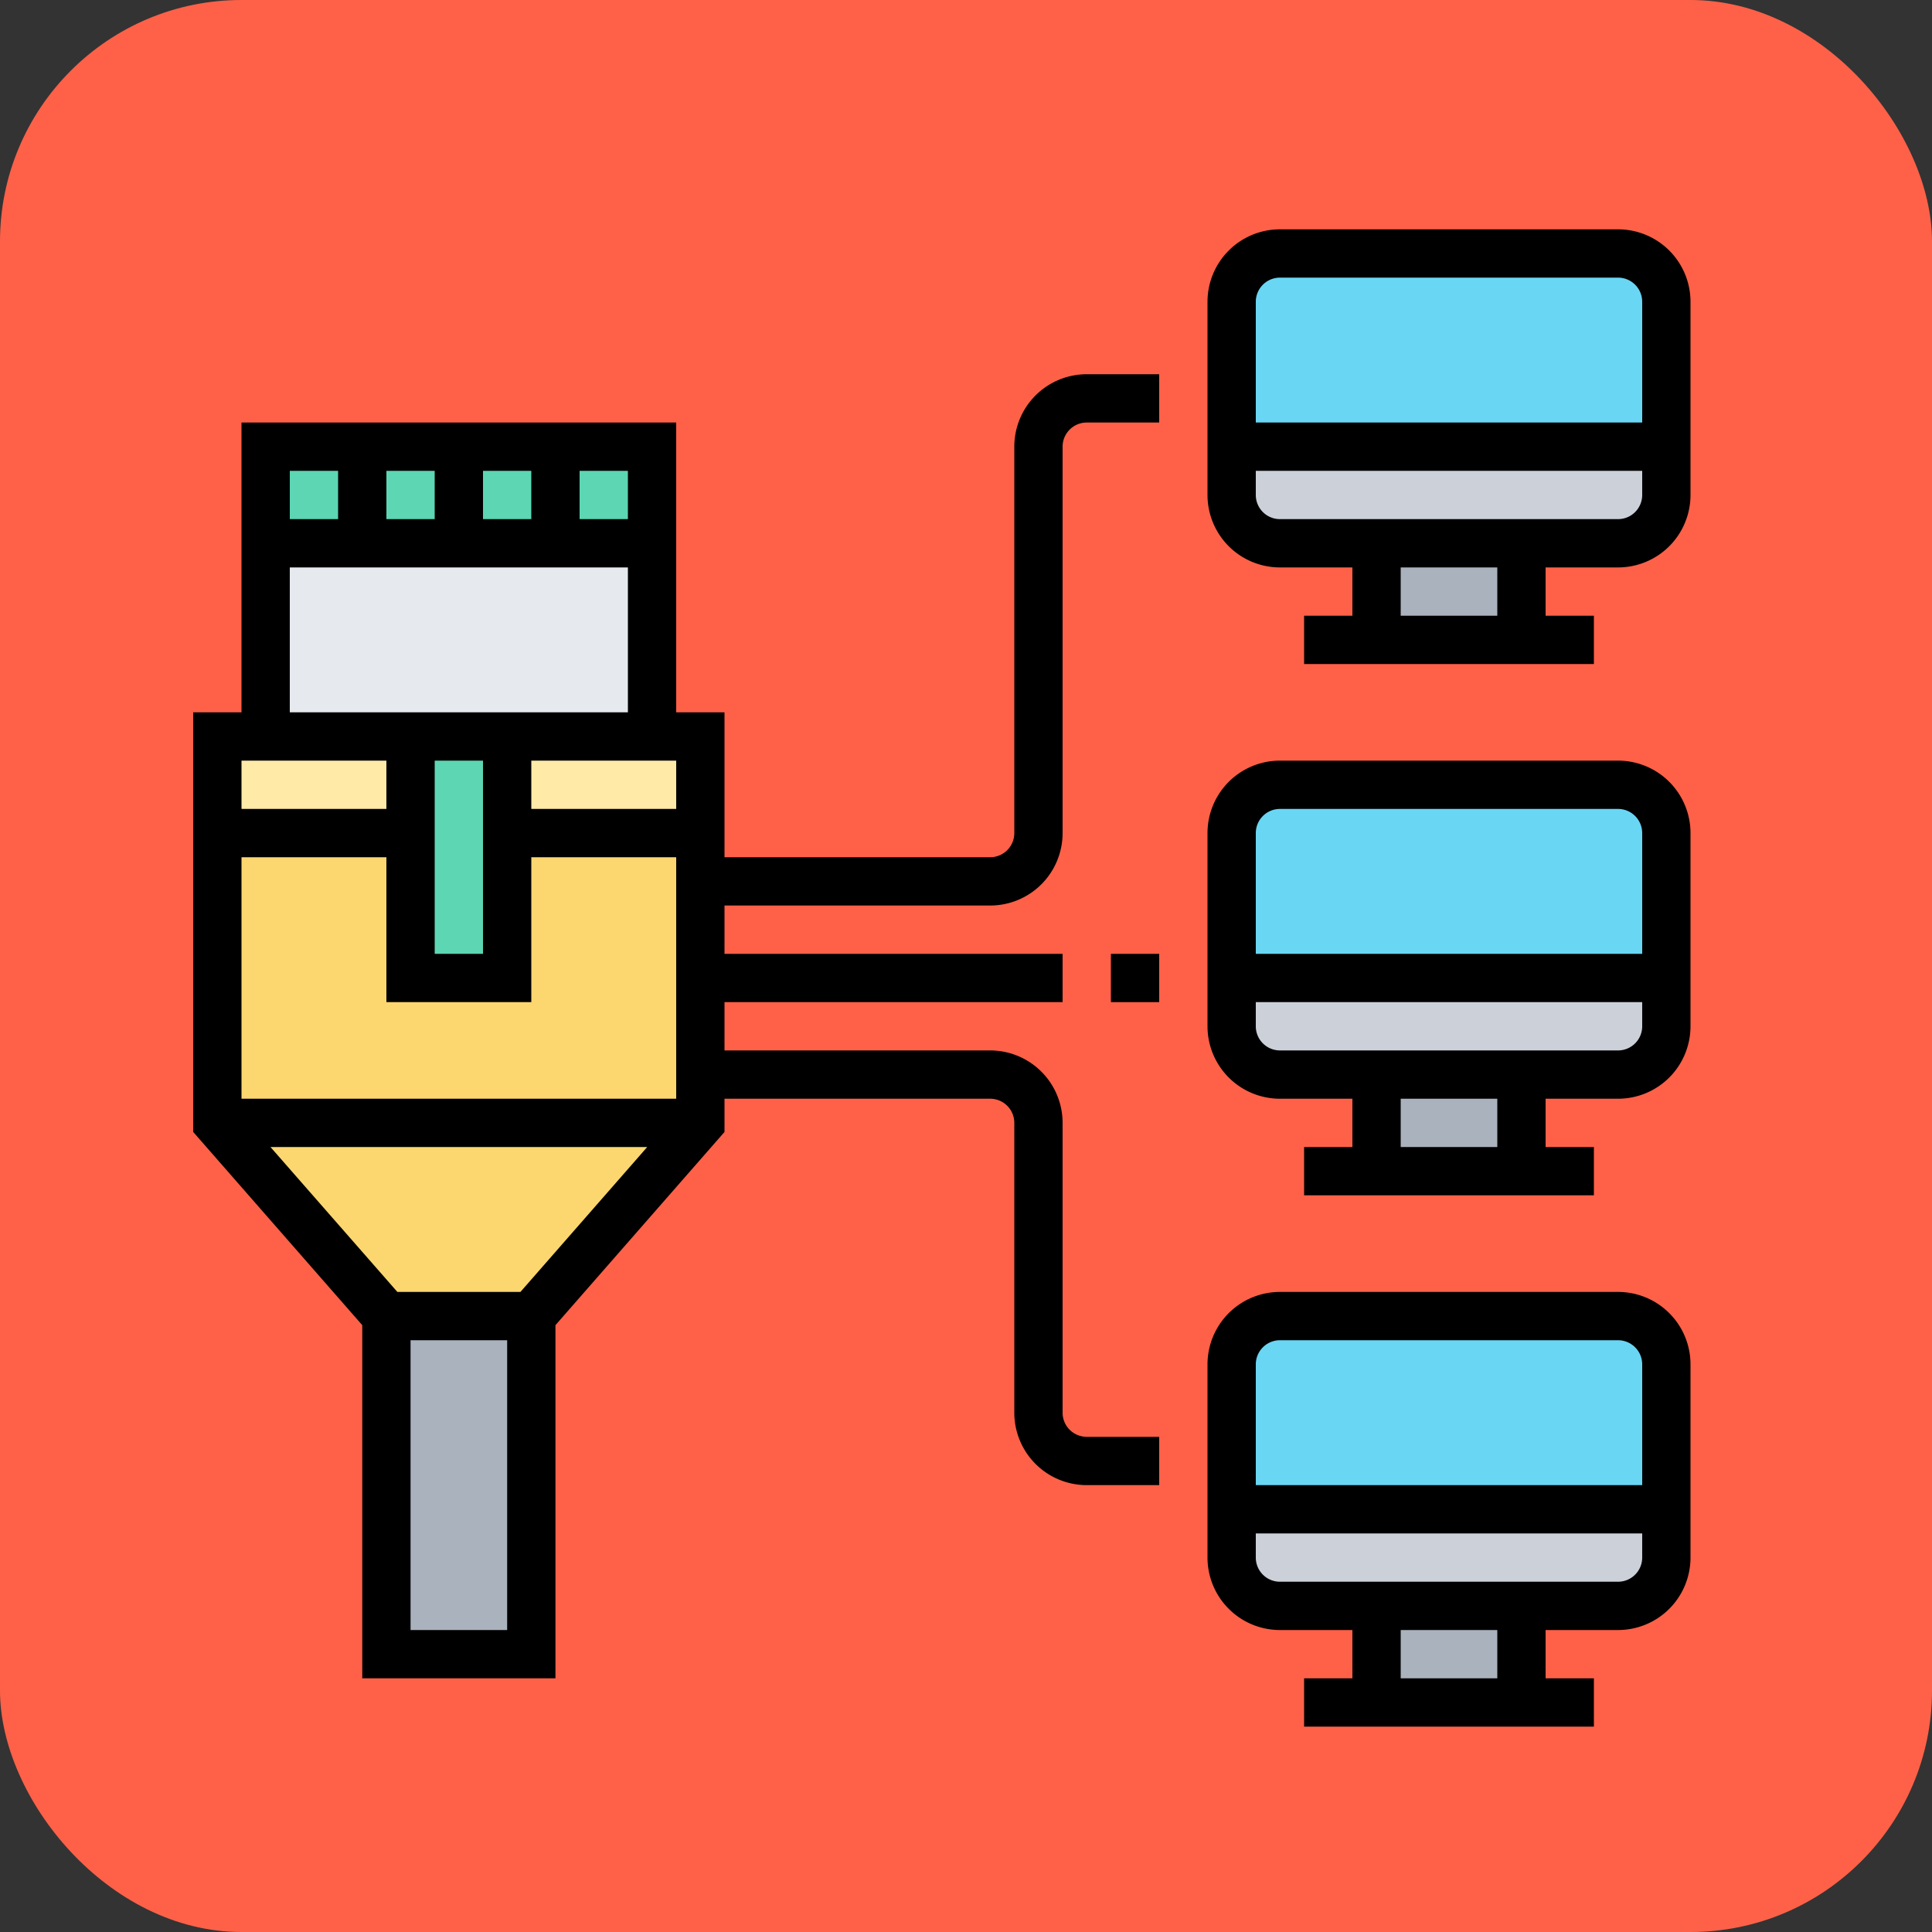 <svg xmlns="http://www.w3.org/2000/svg" width="80" height="80" viewBox="0 0 80 80">
  <rect x="0" y="0" width="80" height="80" fill="#333333" stroke="none"/>
  <g id="Grupo_1044816" data-name="Grupo 1044816" transform="translate(-205 -11565.504)">
    <g id="Grupo_1044815" data-name="Grupo 1044815">
      <rect id="Rectángulo_356146" data-name="Rectángulo 356146" width="80" height="80" rx="10" transform="translate(205 11565.504)" fill="#ff6148"/>
    </g>
    <g id="lan" transform="translate(212 11574)">
      <g id="Grupo_1044636" data-name="Grupo 1044636">
        <g id="Grupo_1044635" data-name="Grupo 1044635">
          <path id="Trazado_772669" data-name="Trazado 772669" d="M50,58h6v4H50Z" fill="#aab2bd"/>
          <path id="Trazado_772670" data-name="Trazado 772670" d="M50,36h6v4H50Z" fill="#aab2bd"/>
          <path id="Trazado_772671" data-name="Trazado 772671" d="M50,14h6v4H50Z" fill="#aab2bd"/>
        </g>
        <path id="Trazado_772672" data-name="Trazado 772672" d="M62,10v2a2.006,2.006,0,0,1-2,2H46a2.006,2.006,0,0,1-2-2V10Z" fill="#ccd1d9"/>
        <path id="Trazado_772673" data-name="Trazado 772673" d="M62,32v2a2.006,2.006,0,0,1-2,2H46a2.006,2.006,0,0,1-2-2V32Z" fill="#ccd1d9"/>
        <path id="Trazado_772674" data-name="Trazado 772674" d="M62,54v2a2.006,2.006,0,0,1-2,2H46a2.006,2.006,0,0,1-2-2V54Z" fill="#ccd1d9"/>
        <path id="Trazado_772675" data-name="Trazado 772675" d="M62,48v6H44V48a2.006,2.006,0,0,1,2-2H60A2.006,2.006,0,0,1,62,48Z" fill="#69d6f4"/>
        <path id="Trazado_772676" data-name="Trazado 772676" d="M62,26v6H44V26a2.006,2.006,0,0,1,2-2H60A2.006,2.006,0,0,1,62,26Z" fill="#69d6f4"/>
        <path id="Trazado_772677" data-name="Trazado 772677" d="M62,4v6H44V4a2.006,2.006,0,0,1,2-2H60A2.006,2.006,0,0,1,62,4Z" fill="#69d6f4"/>
        <path id="Trazado_772678" data-name="Trazado 772678" d="M9,46h6V60H9Z" fill="#aab2bd"/>
        <path id="Trazado_772679" data-name="Trazado 772679" d="M14,26v6H10V26H2V38l7,8h6l7-8V26Z" fill="#fcd770"/>
        <path id="Trazado_772680" data-name="Trazado 772680" d="M10,22v4H2V22h8Z" fill="#ffeaa7"/>
        <path id="Trazado_772681" data-name="Trazado 772681" d="M22,22v4H14V22h8Z" fill="#ffeaa7"/>
        <path id="Trazado_772682" data-name="Trazado 772682" d="M14,26v6H10V22h4Z" fill="#5cd6b3"/>
        <path id="Trazado_772683" data-name="Trazado 772683" d="M20,14v8H4V14H20Z" fill="#e6e9ed"/>
        <path id="Trazado_772684" data-name="Trazado 772684" d="M4,10H20v4H4Z" fill="#5cd6b3"/>
      </g>
      <g id="Grupo_1044637" data-name="Grupo 1044637">
        <path id="Trazado_772685" data-name="Trazado 772685" d="M60,45H46a3,3,0,0,0-3,3v8a3,3,0,0,0,3,3h3v2H47v2H59V61H57V59h3a3,3,0,0,0,3-3V48A3,3,0,0,0,60,45ZM46,47H60a1,1,0,0,1,1,1v5H45V48A1,1,0,0,1,46,47Zm9,14H51V59h4Zm5-4H46a1,1,0,0,1-1-1V55H61v1A1,1,0,0,1,60,57Z"/>
        <path id="Trazado_772686" data-name="Trazado 772686" d="M60,23H46a3,3,0,0,0-3,3v8a3,3,0,0,0,3,3h3v2H47v2H59V39H57V37h3a3,3,0,0,0,3-3V26A3,3,0,0,0,60,23ZM46,25H60a1,1,0,0,1,1,1v5H45V26A1,1,0,0,1,46,25Zm9,14H51V37h4Zm5-4H46a1,1,0,0,1-1-1V33H61v1A1,1,0,0,1,60,35Z"/>
        <path id="Trazado_772687" data-name="Trazado 772687" d="M60,1H46a3,3,0,0,0-3,3v8a3,3,0,0,0,3,3h3v2H47v2H59V17H57V15h3a3,3,0,0,0,3-3V4A3,3,0,0,0,60,1ZM46,3H60a1,1,0,0,1,1,1V9H45V4A1,1,0,0,1,46,3Zm9,14H51V15h4Zm5-4H46a1,1,0,0,1-1-1V11H61v1A1,1,0,0,1,60,13Z"/>
        <path id="Trazado_772688" data-name="Trazado 772688" d="M39,31h2v2H39Z"/>
        <path id="Trazado_772689" data-name="Trazado 772689" d="M35,10V26a1,1,0,0,1-1,1H23V21H21V9H3V21H1V38.376l7,8V61h8V46.376l7-8V37H34a1,1,0,0,1,1,1V50a3,3,0,0,0,3,3h3V51H38a1,1,0,0,1-1-1V38a3,3,0,0,0-3-3H23V33H37V31H23V29H34a3,3,0,0,0,3-3V10a1,1,0,0,1,1-1h3V7H38A3,3,0,0,0,35,10ZM9.454,45,4.2,39H19.8l-5.25,6ZM3,37V27H9v6h6V27h6V37ZM21,23v2H15V23ZM11,23h2v8H11Zm8-10H17V11h2ZM9,13V11h2v2Zm4-2h2v2H13ZM7,11v2H5V11ZM5,15H19v6H5Zm4,8v2H3V23Zm1,36V47h4V59Z"/>
      </g>
    </g>
  </g>
</svg>
